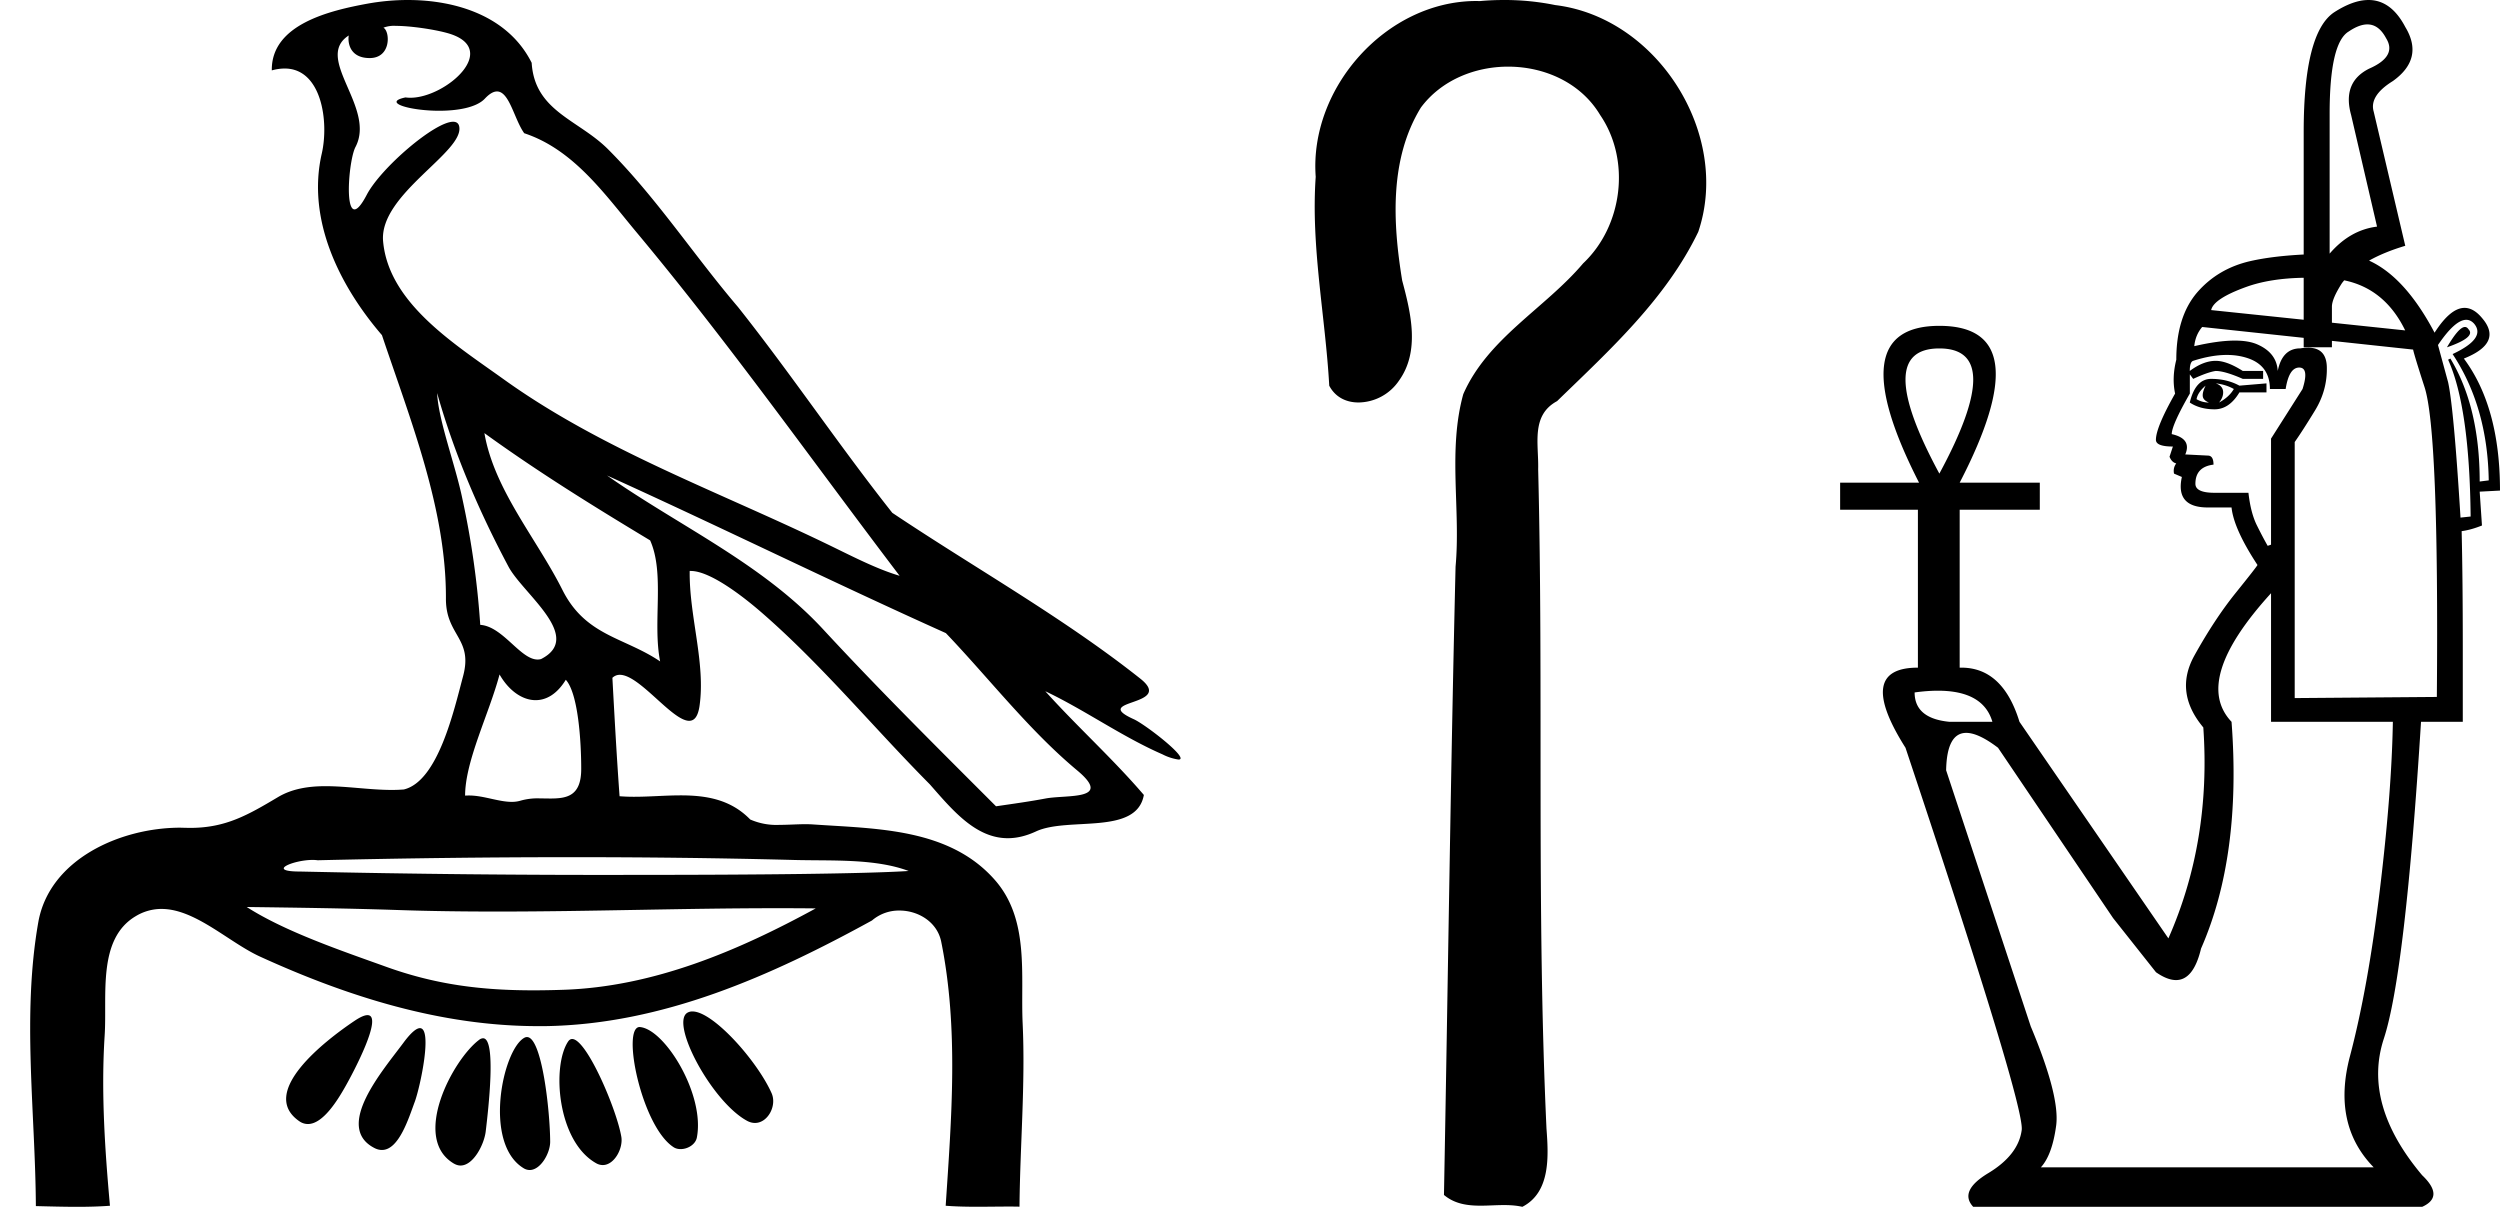 <svg xmlns="http://www.w3.org/2000/svg" width="37.288" height="18"><path d="M5.904.386c.221 0 .566.052.757.104.832.223-.005.968-.54.968a.513.513 0 0 1-.073-.005c-.353.074.06.199.502.199.272 0 .555-.047.681-.18.072-.077.131-.108.182-.108.185 0 .258.417.406.623.74.245 1.203.913 1.682 1.486 1.377 1.65 2.617 3.405 3.917 5.115-.357-.105-.743-.31-1.097-.48-1.62-.783-3.347-1.401-4.814-2.455-.732-.525-1.712-1.134-1.793-2.056-.061-.702 1.227-1.337 1.134-1.717-.011-.044-.043-.064-.09-.064-.274 0-1.077.688-1.288 1.09-.081.155-.14.217-.182.217-.146 0-.077-.757.014-.93.31-.589-.628-1.325-.1-1.664-.016.088.002.337.312.337.325 0 .305-.4.205-.453a.435.435 0 0 1 .185-.027zm.616 5.477c.254.9.626 1.766 1.065 2.59.217.405 1.13 1.049.485 1.377a.194.194 0 0 1-.052.007c-.257 0-.519-.495-.855-.517a12.843 12.843 0 0 0-.265-1.873c-.103-.505-.36-1.176-.378-1.584zm.705.597c.795.576 1.63 1.093 2.472 1.6.222.497.034 1.222.149 1.805-.538-.363-1.112-.378-1.457-1.066-.385-.766-1.019-1.494-1.164-2.34zm.226 3.6c.134.235.335.383.538.383.16 0 .32-.091.45-.304.186.205.23.926.23 1.325.002.411-.214.446-.465.446l-.155-.002a.93.93 0 0 0-.278.032.453.453 0 0 1-.138.02c-.197 0-.423-.095-.636-.095-.02 0-.04 0-.06.002.001-.52.36-1.225.514-1.808zm1.603-2.968c1.69.766 3.36 1.59 5.054 2.351.648.679 1.239 1.448 1.96 2.049.538.45-.155.358-.474.418-.244.046-.492.08-.738.116-.87-.87-1.745-1.738-2.58-2.641-.909-.982-2.145-1.538-3.222-2.293zm-.512 5.693c1.105 0 2.211.013 3.316.042.556.014 1.197-.023 1.695.164-.658.042-2.304.058-4.042.058a201.337 201.337 0 0 1-5.037-.05c-.51 0-.097-.173.188-.173a.55.55 0 0 1 .076.005c1.267-.03 2.535-.046 3.804-.046zm-4.862.743c.75.01 1.5.02 2.25.045.495.017.989.023 1.483.023 1.398 0 2.796-.05 4.192-.05.188 0 .375.001.562.003-1.161.634-2.421 1.17-3.766 1.214-.152.005-.3.008-.445.008-.76 0-1.443-.08-2.196-.351-.656-.236-1.506-.523-2.08-.892zm6.649 1.558a.144.144 0 0 0-.078.02c-.256.16.368 1.331.895 1.613.04.021.078.03.115.03.192 0 .33-.259.247-.445-.214-.48-.87-1.218-1.18-1.218zm-4.848.055c-.042 0-.105.026-.194.086-.432.29-1.443 1.067-.823 1.496a.22.22 0 0 0 .129.042c.224 0 .442-.354.556-.556.12-.21.574-1.068.332-1.068zm4.06.177c-.274 0 .026 1.476.502 1.79.031.022.07.031.109.031.106 0 .222-.069.242-.173.123-.637-.473-1.61-.846-1.647a.08.08 0 0 0-.008 0zm-3.278.017c-.05 0-.13.062-.244.216-.302.408-1.043 1.256-.436 1.571.04.021.078.03.114.03.254 0 .4-.478.49-.72.081-.222.268-1.097.076-1.097zm2.271.162c-.023 0-.043.012-.06.037-.245.368-.164 1.491.42 1.817a.196.196 0 0 0 .097.026c.172 0 .306-.25.276-.423-.07-.41-.517-1.457-.733-1.457zm-1.329-.011a.1.1 0 0 0-.058.023c-.391.291-1.017 1.466-.379 1.845.035.02.068.03.101.03.191 0 .35-.31.375-.504.04-.334.162-1.394-.039-1.394zm.655-.018a.08.08 0 0 0-.038.01c-.324.174-.62 1.573-.014 1.945a.175.175 0 0 0 .092.028c.164 0 .306-.252.306-.421-.002-.46-.123-1.562-.346-1.562zM6.082 0c-.205 0-.408.02-.598.054-.567.104-1.44.31-1.43.996a.711.711 0 0 1 .192-.028c.55 0 .663.789.553 1.27-.225.98.26 1.965.898 2.707.425 1.269.96 2.595.954 3.928-.003.556.408.592.256 1.158-.136.51-.373 1.566-.883 1.69a2.18 2.18 0 0 1-.182.007c-.323 0-.663-.056-.984-.056-.254 0-.497.036-.71.162-.444.264-.778.46-1.31.46l-.071-.001-.078-.002c-.895 0-1.953.472-2.118 1.411-.244 1.391-.044 2.827-.036 4.233.205.005.412.011.618.011.163 0 .325-.004.487-.016-.076-.844-.133-1.694-.079-2.539.039-.601-.113-1.44.465-1.781a.738.738 0 0 1 .383-.107c.506 0 1.005.499 1.472.712 1.306.596 2.697 1.036 4.147 1.036h.1c1.756-.025 3.375-.751 4.878-1.576a.616.616 0 0 1 .41-.148c.28 0 .562.17.622.463.262 1.292.154 2.632.067 3.94.157.012.315.015.473.015.156 0 .313-.003.47-.003.052 0 .105 0 .158.002.008-.911.089-1.823.047-2.733-.033-.721.107-1.55-.417-2.143-.68-.771-1.763-.76-2.704-.825a1.712 1.712 0 0 0-.117-.004c-.125 0-.257.01-.386.01a.973.973 0 0 1-.439-.08c-.294-.302-.66-.36-1.04-.36-.228 0-.462.021-.689.021a2.75 2.75 0 0 1-.22-.008c-.043-.588-.075-1.177-.107-1.766a.155.155 0 0 1 .111-.045c.294 0 .78.686 1.034.686.076 0 .13-.06.154-.217.094-.642-.155-1.343-.146-2.018h.016c.285 0 .766.368 1.053.617.898.779 1.67 1.717 2.513 2.566.334.38.681.803 1.163.803.13 0 .269-.031.42-.101.48-.223 1.5.065 1.609-.544-.462-.54-.994-1.018-1.47-1.547.58.274 1.144.678 1.747.941a.77.77 0 0 0 .24.078c.18 0-.489-.521-.668-.602-.665-.3.624-.188.098-.605-1.155-.915-2.466-1.648-3.699-2.473-.79-.998-1.506-2.067-2.3-3.068-.66-.774-1.221-1.636-1.941-2.356C8.625 1.783 7.975 1.66 7.93.937 7.588.252 6.82 0 6.082 0zm16.351 0c-.12 0-.239.005-.358.016L22.02.015c-1.34 0-2.494 1.293-2.396 2.622-.073 1.044.144 2.077.202 3.116.092.175.258.25.435.25a.739.739 0 0 0 .606-.327c.315-.44.176-1.01.047-1.491-.14-.857-.193-1.812.279-2.581.303-.407.803-.61 1.301-.61.544 0 1.086.241 1.373.722.46.674.336 1.655-.254 2.212-.57.673-1.423 1.117-1.788 1.951-.232.841-.037 1.718-.115 2.574-.075 3.123-.114 6.246-.173 9.37.161.135.351.16.548.16.114 0 .231-.009.347-.009.093 0 .185.006.274.026.425-.218.39-.764.36-1.168-.151-3.276-.042-6.556-.124-9.833.01-.374-.112-.803.282-1.016.786-.763 1.623-1.523 2.106-2.525.492-1.455-.608-3.197-2.132-3.382A3.782 3.782 0 0 0 22.433 0zM35.31.364q.17 0 .279.206.168.27-.253.454-.404.202-.269.69l.387 1.666q-.404.05-.707.403V1.697q0-1.06.286-1.228.155-.105.277-.105zm-.95 3.779v.626l-1.38-.144q.035-.169.522-.345.356-.129.858-.137zm.604.038q.607.125.91.747l-1.093-.115v-.239q0-.118.151-.353l.032-.04zm1.801.696q-.091 0-.268.303.438-.152.32-.27-.021-.033-.052-.033zm-3.868.875q-.05.1-.042.16.008.059.092.092-.1 0-.185-.05.017-.101.135-.202zm.151-.034q.152.017.27.084-.068.118-.22.202.068-.084.06-.168-.009-.084-.11-.118zm-.067-.067q-.236 0-.32.353.152.101.37.101.219 0 .37-.252h.404v-.135l-.404.034q-.185-.101-.42-.101zm-4.055-.454q1.01 0 0 1.867-1.01-1.867 0-1.867zm7.859-.427q.064 0 .116.057.185.218-.32.454.522.79.539 1.884l-.135.017q0-1.11-.437-1.834l-.034.017q.32.707.336 2.339l-.151.016q-.1-1.632-.185-2.019l-.151-.555q.254-.376.422-.376zm-3.572.524q.165 0 .306.046.337.11.337.462h.235q.05-.32.202-.32.152 0 .05.32l-.47.74v1.582l-.05.017q-.068-.118-.16-.303-.093-.185-.127-.488h-.505q-.286 0-.286-.134 0-.253.27-.286 0-.135-.085-.135l-.336-.017q.1-.235-.202-.303 0-.134.27-.605v-.286l.05.067q.218-.101.336-.118.135 0 .404.118h.303v-.118h-.303q-.236-.151-.404-.151-.185 0-.387.151 0-.134.05-.151.274-.088.502-.088zm-.367-.417l1.514.162v.14h.421v-.095l1.211.13q.017.084.169.555.218.656.185 4.626l-2.12.017V6.593q.118-.168.303-.471.185-.303.176-.648-.007-.288-.279-.288-.053 0-.116.01-.27 0-.337.337-.016-.269-.302-.395-.13-.058-.337-.058-.248 0-.606.083.017-.168.118-.286zm-3.942 5.425q.677 0 .813.464h-.64q-.52-.05-.52-.438.188-.026.347-.026zm4.969-1.454v1.918h1.817q-.017 1.043-.194 2.506-.177 1.464-.446 2.482-.269 1.018.354 1.657H30.44q.169-.185.228-.622.058-.438-.379-1.48l-1.262-3.82q.01-.558.3-.558.182 0 .474.222l1.716 2.54.64.808q.168.117.299.117.261 0 .373-.47.606-1.38.455-3.382-.59-.623.589-1.918zM35.327 0q-.228 0-.512.183-.455.303-.455 1.783v1.83q-.466.024-.79.097-.488.11-.8.47-.31.363-.31 1.002-.068.27-.018.505-.286.504-.286.69 0 .1.253.1l-.05.152q.033.084.1.1-.05.068-.033.152l.117.05q-.1.455.387.455h.354q.033.32.387.858-.017.034-.328.42-.312.388-.615.934-.302.547.135 1.069.118 1.699-.521 3.146l-2.221-3.23q-.248-.808-.867-.808h-.025V7.603h1.195v-.404h-1.195q1.211-2.339-.303-2.339-1.497 0-.303 2.339h-1.177v.404h1.16v2.355q-.942 0-.185 1.195 1.784 5.35 1.733 5.703-.05.37-.496.64-.446.268-.227.504h6.696q.336-.151 0-.471-.892-1.06-.572-2.036.32-.976.555-4.727h.623v-1.11q0-1.01-.017-1.734.134-.017.303-.084l-.034-.505.303-.016q0-1.245-.539-1.969.59-.235.27-.606-.125-.15-.26-.15-.21 0-.447.37-.438-.83-.977-1.075.226-.127.54-.221l-.471-2.002q-.068-.236.286-.455.47-.336.185-.807Q35.664 0 35.327 0z"/></svg>